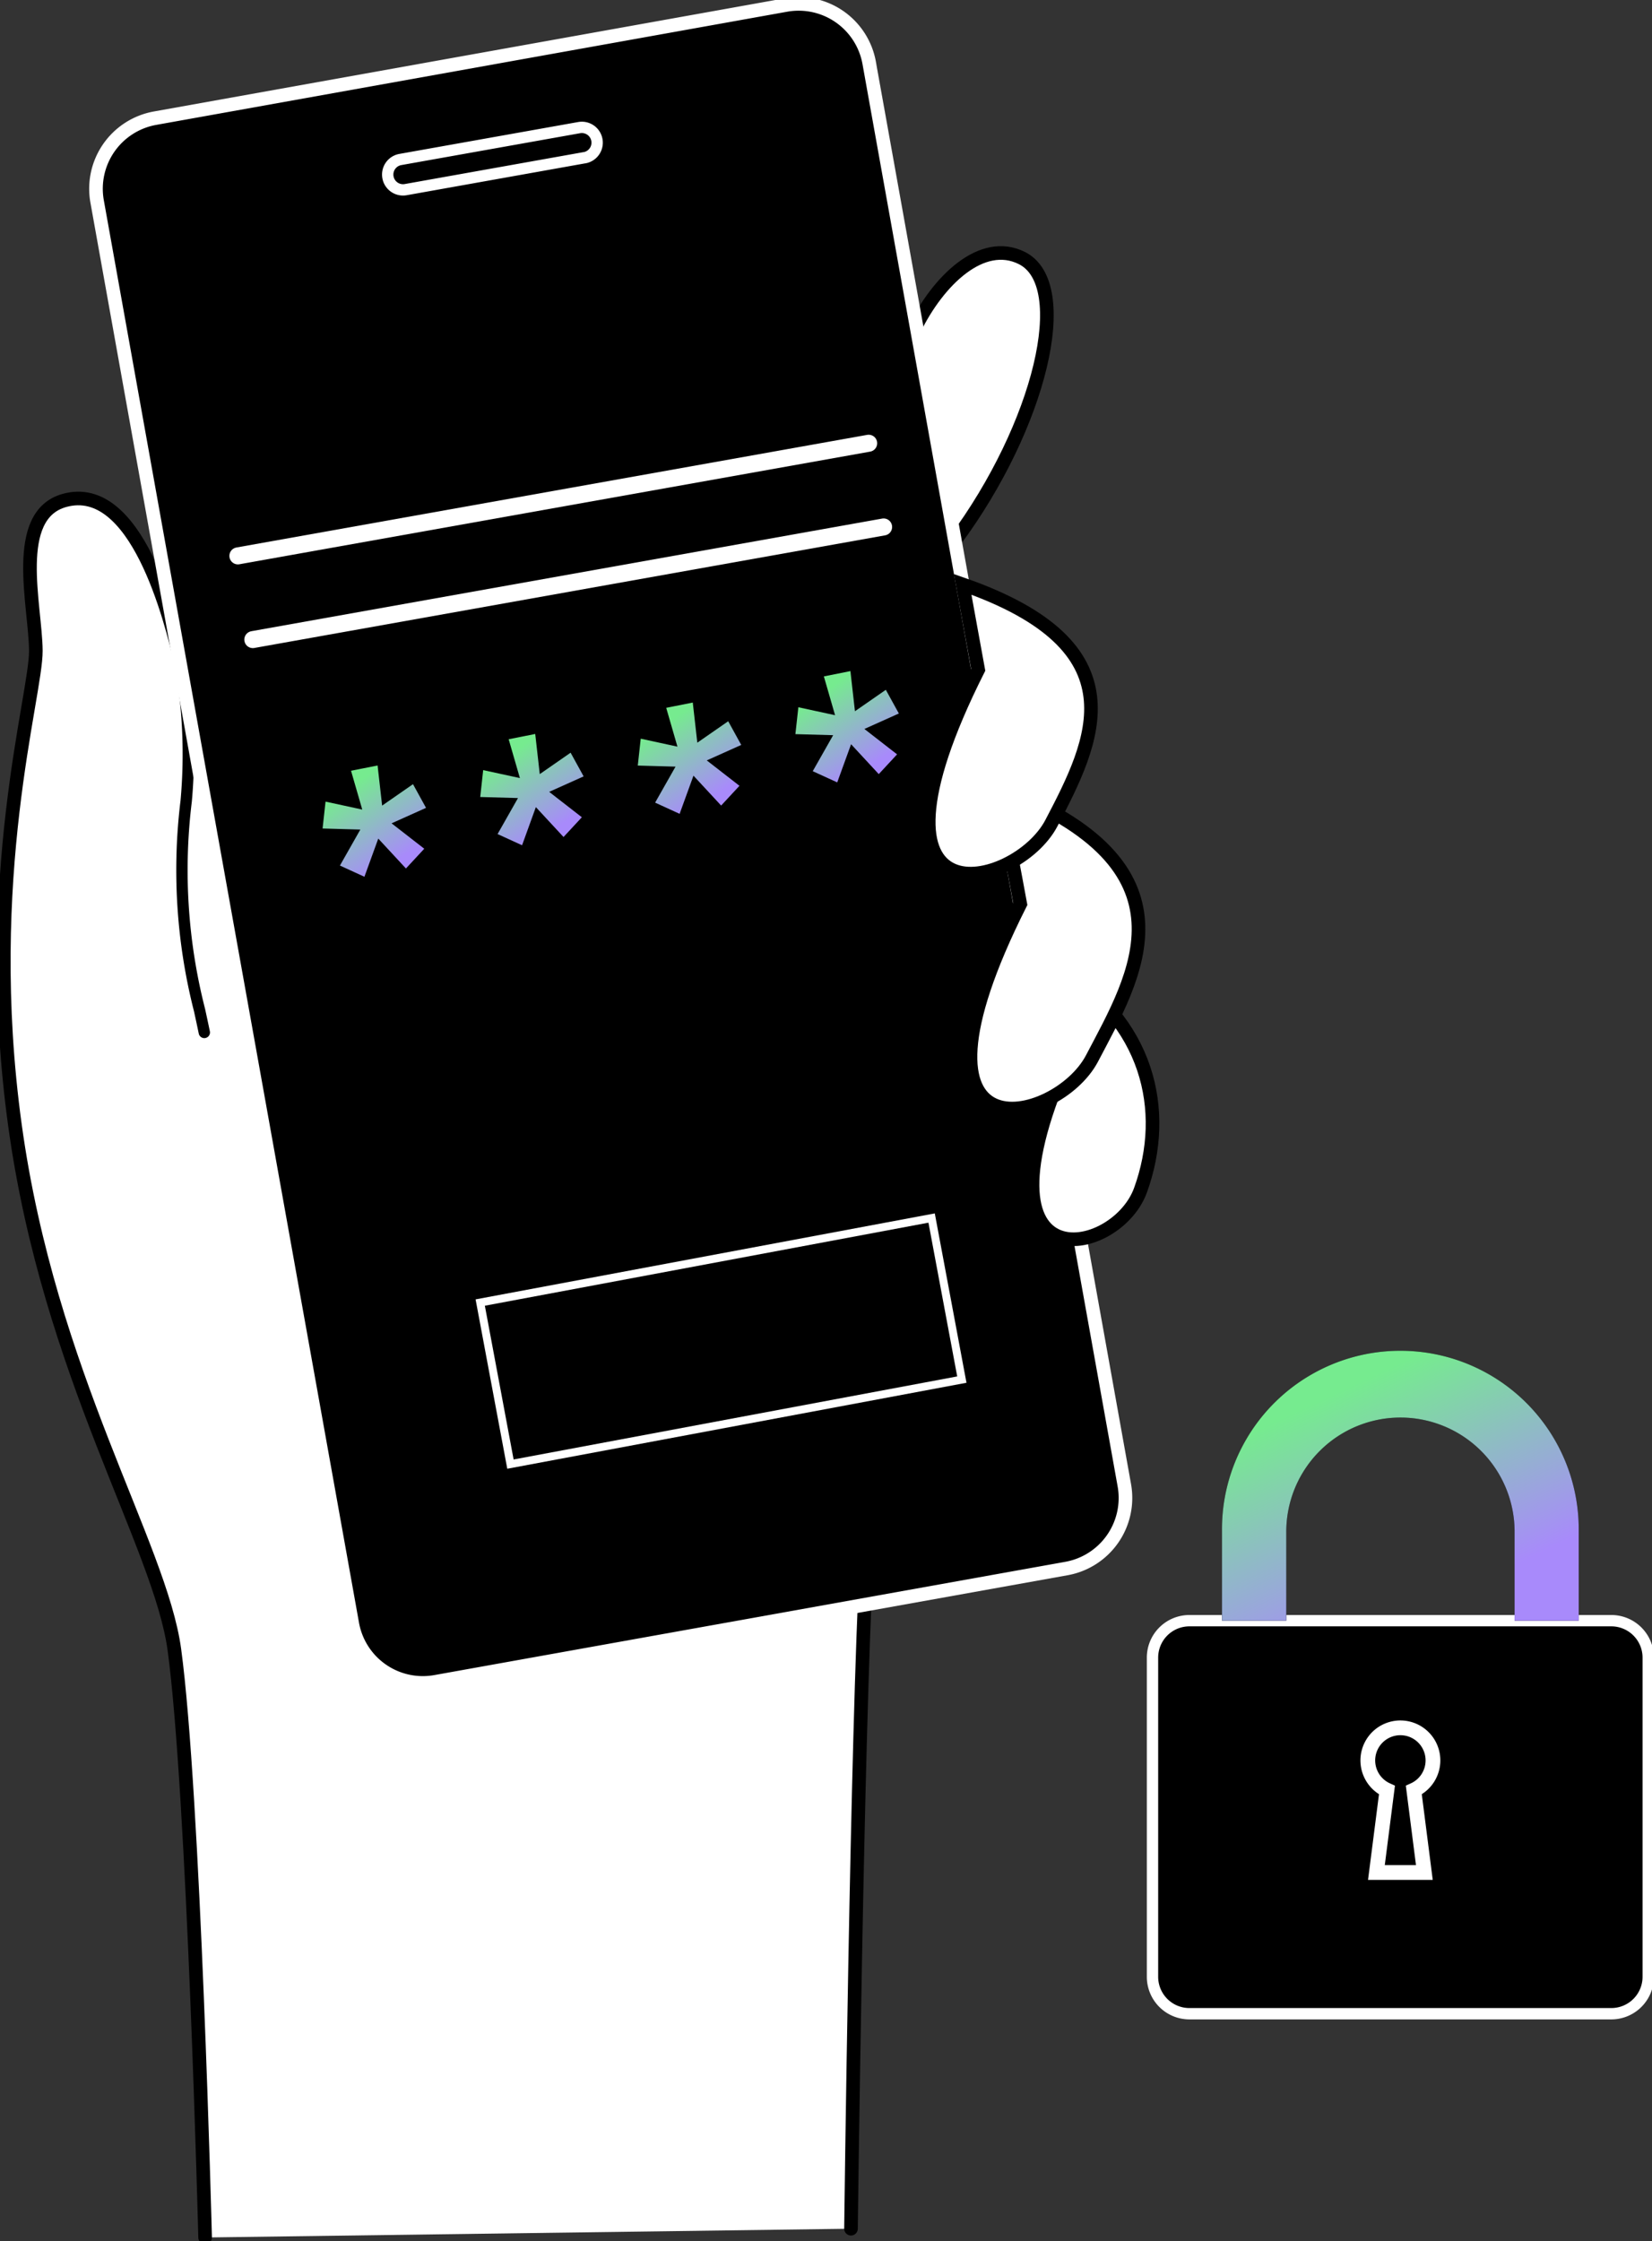 <svg xmlns="http://www.w3.org/2000/svg" xmlns:xlink="http://www.w3.org/1999/xlink" width="145.657" height="197.531" viewBox="0 0 145.657 197.531">
  <rect x="0" y="0" width="145.657" height="197.531" fill="#333333" stroke="none"/>
  <defs>
    <clipPath id="clip-path">
      <rect id="Rectangle_100" data-name="Rectangle 100" width="145.657" height="197.531" rx="9" transform="translate(0 0)" fill="none"/>
    </clipPath>
    <linearGradient id="linear-gradient" x1="0.286" y1="0.176" x2="0.713" y2="0.862" gradientUnits="objectBoundingBox">
      <stop offset="0" stop-color="#76eb8f"/>
      <stop offset="1" stop-color="#a88afb"/>
    </linearGradient>
  </defs>
  <g id="Group_342" data-name="Group 342" transform="translate(37 40.861)">
    <g id="Group_339" data-name="Group 339" transform="translate(-37 -40.861)" clip-path="url(#clip-path)">
      <path id="Path_108" data-name="Path 108" d="M517.182,140.889c-3.5-1.748-7.357,1.937-9.5,6.328.4,2.239,2.974,15.936,3.6,18.6,7.5-10.13,10.547-22.6,5.892-24.924" transform="translate(-427.089 -118.149)" fill="#fff"/>
      <path id="Path_109" data-name="Path 109" d="M517.182,140.889c-3.5-1.748-7.357,1.937-9.5,6.328.4,2.239,2.974,15.936,3.6,18.6C518.795,155.682,521.837,143.213,517.182,140.889Z" transform="translate(-427.089 -118.149)" fill="none" stroke="#000" stroke-linecap="round" stroke-width="1.2"/>
      <path id="Path_110" data-name="Path 110" d="M76.794,429.245s.526-43.455,1.39-59.156c.955-17.362-59.443-74.556-60.414-78.7s-4-16.191-10.306-14.471c-4.727,1.289-2.573,9.275-2.542,13.245s-4.867,19.92-1.837,41.863,12.8,36.954,14.053,46.192c1.711,12.592,2.709,51.8,2.709,51.8" transform="translate(-1.762 -232.817)" fill="#fff"/>
      <path id="Path_111" data-name="Path 111" d="M76.794,429.245s.526-43.455,1.39-59.156c.955-17.362-59.443-74.556-60.414-78.7s-4-16.191-10.306-14.471c-4.727,1.289-2.573,9.275-2.542,13.245s-4.867,19.92-1.837,41.863,12.8,36.954,14.053,46.192c1.711,12.592,2.709,51.8,2.709,51.8" transform="translate(-1.762 -232.817)" fill="none" stroke="#000" stroke-linecap="round" stroke-width="1.2"/>
      <path id="Path_112" data-name="Path 112" d="M101.571,397.082c-.136-.657-.275-1.3-.414-1.94a49.825,49.825,0,0,1-1.184-18.454,45.815,45.815,0,0,0-.648-12.838" transform="translate(-83.557 -306.087)" fill="#fff"/>
      <path id="Path_113" data-name="Path 113" d="M101.571,397.082c-.136-.657-.275-1.3-.414-1.94a49.825,49.825,0,0,1-1.184-18.454,45.815,45.815,0,0,0-.648-12.838" transform="translate(-83.557 -306.087)" fill="none" stroke="#000" stroke-linecap="round" stroke-width="1"/>
      <path id="Path_114" data-name="Path 114" d="M122.154,7.733a7.353,7.353,0,0,0-8.03-5.54L58.487,12.178a6.32,6.32,0,0,0-5.1,7.337l22.5,125.37a6.32,6.32,0,0,0,7.337,5.1L138.857,140a6.321,6.321,0,0,0,5.1-7.337Z" transform="translate(-44.824 -1.76)"/>
      <path id="Path_115" data-name="Path 115" d="M121.461,7.3a6.32,6.32,0,0,0-7.337-5.1L58.487,12.176a6.32,6.32,0,0,0-5.1,7.337l22.5,125.37a6.32,6.32,0,0,0,7.337,5.1L138.857,140a6.321,6.321,0,0,0,5.1-7.337Z" transform="translate(-44.824 -1.758)" fill="none" stroke="#fff" stroke-linecap="round" stroke-width="1.2"/>
      <path id="Path_116" data-name="Path 116" d="M232.663,73.352l-15.781,2.817a1.349,1.349,0,0,1-.474-2.656L232.189,70.7a1.349,1.349,0,0,1,.474,2.656Z" transform="translate(-181.118 -59.454)" fill="none" stroke="#fff" stroke-linecap="round" stroke-linejoin="round" stroke-width="1"/>
      <rect id="Rectangle_99" data-name="Rectangle 99" width="40.491" height="14.486" transform="translate(42.341 114.801) rotate(-10.601)" fill="none" stroke="#fff" stroke-width="0.7"/>
      <path id="Path_117" data-name="Path 117" d="M187.143,426.6l1.149,2.088-3.038,1.363,2.882,2.239-1.615,1.741-2.44-2.634-1.221,3.364-2.16-.988,1.8-3.173-3.329-.093.261-2.369,3.237.7-.99-3.42,2.342-.467.4,3.538Z" transform="translate(-150.729 -357.487)" stroke="rgba(0,0,0,0)" stroke-width="1" fill="url(#linear-gradient)"/>
      <path id="Path_118" data-name="Path 118" d="M274.679,409.141l1.149,2.088-3.039,1.363,2.882,2.239-1.615,1.741-2.44-2.634L270.4,417.3l-2.16-.988,1.8-3.173-3.329-.093.26-2.369,3.237.7-.99-3.42,2.342-.467.4,3.538Z" transform="translate(-224.369 -342.802)" stroke="rgba(0,0,0,0)" stroke-width="1" fill="url(#linear-gradient)"/>
      <path id="Path_119" data-name="Path 119" d="M449.753,374.228l1.149,2.088-3.039,1.363,2.882,2.239-1.615,1.741-2.44-2.634-1.221,3.364-2.16-.988,1.8-3.173-3.329-.093.261-2.369,3.237.7-.989-3.42,2.342-.467.4,3.538Z" transform="translate(-371.65 -313.432)" stroke="rgba(0,0,0,0)" stroke-width="1" fill="url(#linear-gradient)"/>
      <path id="Path_120" data-name="Path 120" d="M362.216,391.684l1.149,2.088-3.039,1.363,2.882,2.239-1.615,1.741-2.44-2.634-1.221,3.364-2.16-.988,1.8-3.173-3.329-.093.26-2.369,3.237.7-.99-3.42,2.342-.467.4,3.538Z" transform="translate(-298.01 -328.117)" stroke="rgba(0,0,0,0)" stroke-width="1" fill="url(#linear-gradient)"/>
      <line id="Line_23" data-name="Line 23" x1="55.616" y2="9.927" transform="translate(22.292 46.444)" fill="none" stroke="#fff" stroke-linecap="round" stroke-linejoin="round" stroke-width="1.5"/>
      <line id="Line_24" data-name="Line 24" x1="55.616" y2="9.927" transform="translate(20.975 39.066)" fill="none" stroke="#fff" stroke-linecap="round" stroke-linejoin="round" stroke-width="1.5"/>
      <path id="Path_121" data-name="Path 121" d="M575.558,536.232c.631,2.66,1.793,3.674,2.155,5.69-11.2,22.816,3,20.345,5.266,14.079,2.551-7.048.665-14.976-7.421-19.769" transform="translate(-482.42 -451.104)" fill="#fff"/>
      <path id="Path_122" data-name="Path 122" d="M575.558,536.232c.631,2.66,1.793,3.674,2.155,5.69-11.2,22.816,3,20.345,5.266,14.079C585.529,548.953,583.644,541.024,575.558,536.232Z" transform="translate(-482.42 -451.104)" fill="none" stroke="#000" stroke-linecap="round" stroke-width="1.2"/>
      <path id="Path_123" data-name="Path 123" d="M541.5,437.225c.381,2.346,1.523,8.245,1.885,10.26C531.736,470.61,546.618,467,549.71,461.1c3.788-7.229,9.827-16.942-8.214-23.875" transform="translate(-453.428 -367.814)" fill="#fff"/>
      <path id="Path_124" data-name="Path 124" d="M541.5,437.225c.381,2.346,1.523,8.245,1.885,10.26C531.736,470.61,546.618,467,549.71,461.1,553.5,453.871,559.537,444.158,541.5,437.225Z" transform="translate(-453.428 -367.814)" fill="none" stroke="#000" stroke-linecap="round" stroke-width="1.2"/>
      <path id="Path_125" data-name="Path 125" d="M518.789,324.408c.484,2.7,1.009,5.508,1.371,7.523-11.645,23.125,3.363,19.425,6.455,13.522,3.788-7.229,7.953-15.555-7.826-21.045" transform="translate(-433.913 -272.907)" fill="#fff"/>
      <path id="Path_126" data-name="Path 126" d="M518.789,324.408c.484,2.7,1.009,5.508,1.371,7.523-11.645,23.125,3.363,19.425,6.455,13.522C530.4,338.224,534.567,329.9,518.789,324.408Z" transform="translate(-433.913 -272.907)" fill="none" stroke="#000" stroke-linecap="round" stroke-width="1.2"/>
      <path id="Path_127" data-name="Path 127" d="M680.57,934.4h-37.2a3.254,3.254,0,0,1-3.254-3.254V903.013a3.254,3.254,0,0,1,3.254-3.254h37.2a3.254,3.254,0,0,1,3.254,3.254v28.138a3.254,3.254,0,0,1-3.254,3.254" transform="translate(-538.5 -756.92)"/>
      <path id="Path_128" data-name="Path 128" d="M680.57,934.4h-37.2a3.254,3.254,0,0,1-3.254-3.254V903.013a3.254,3.254,0,0,1,3.254-3.254h37.2a3.254,3.254,0,0,1,3.254,3.254v28.138A3.254,3.254,0,0,1,680.57,934.4Z" transform="translate(-538.5 -756.92)" fill="none" stroke="#fff" stroke-linecap="round" stroke-width="1"/>
      <path id="Path_129" data-name="Path 129" d="M710.156,774.362H704.5v-7.937a10.066,10.066,0,0,0-20.131,0v7.937H678.7v-7.937a15.727,15.727,0,1,1,31.453,0Z" transform="translate(-570.958 -631.523)"/>
      <path id="Path_130" data-name="Path 130" d="M710.156,774.362H704.5v-7.937a10.066,10.066,0,0,0-20.131,0v7.937H678.7v-7.937a15.727,15.727,0,1,1,31.453,0Z" transform="translate(-570.958 -631.523)" stroke="rgba(0,0,0,0)" stroke-width="1" fill="url(#linear-gradient)"/>
      <path id="Path_131" data-name="Path 131" d="M765.421,962.137a2.872,2.872,0,1,0-4.057,2.614l-.929,7.263h4.228l-.929-7.263a2.871,2.871,0,0,0,1.687-2.614" transform="translate(-639.077 -806.98)"/>
      <path id="Path_132" data-name="Path 132" d="M765.421,962.137a2.872,2.872,0,1,0-4.057,2.614l-.929,7.263h4.228l-.929-7.263A2.871,2.871,0,0,0,765.421,962.137Z" transform="translate(-639.077 -806.98)" fill="none" stroke="#fff" stroke-linecap="round" stroke-width="1.3"/>
    </g>
  </g>
</svg>
